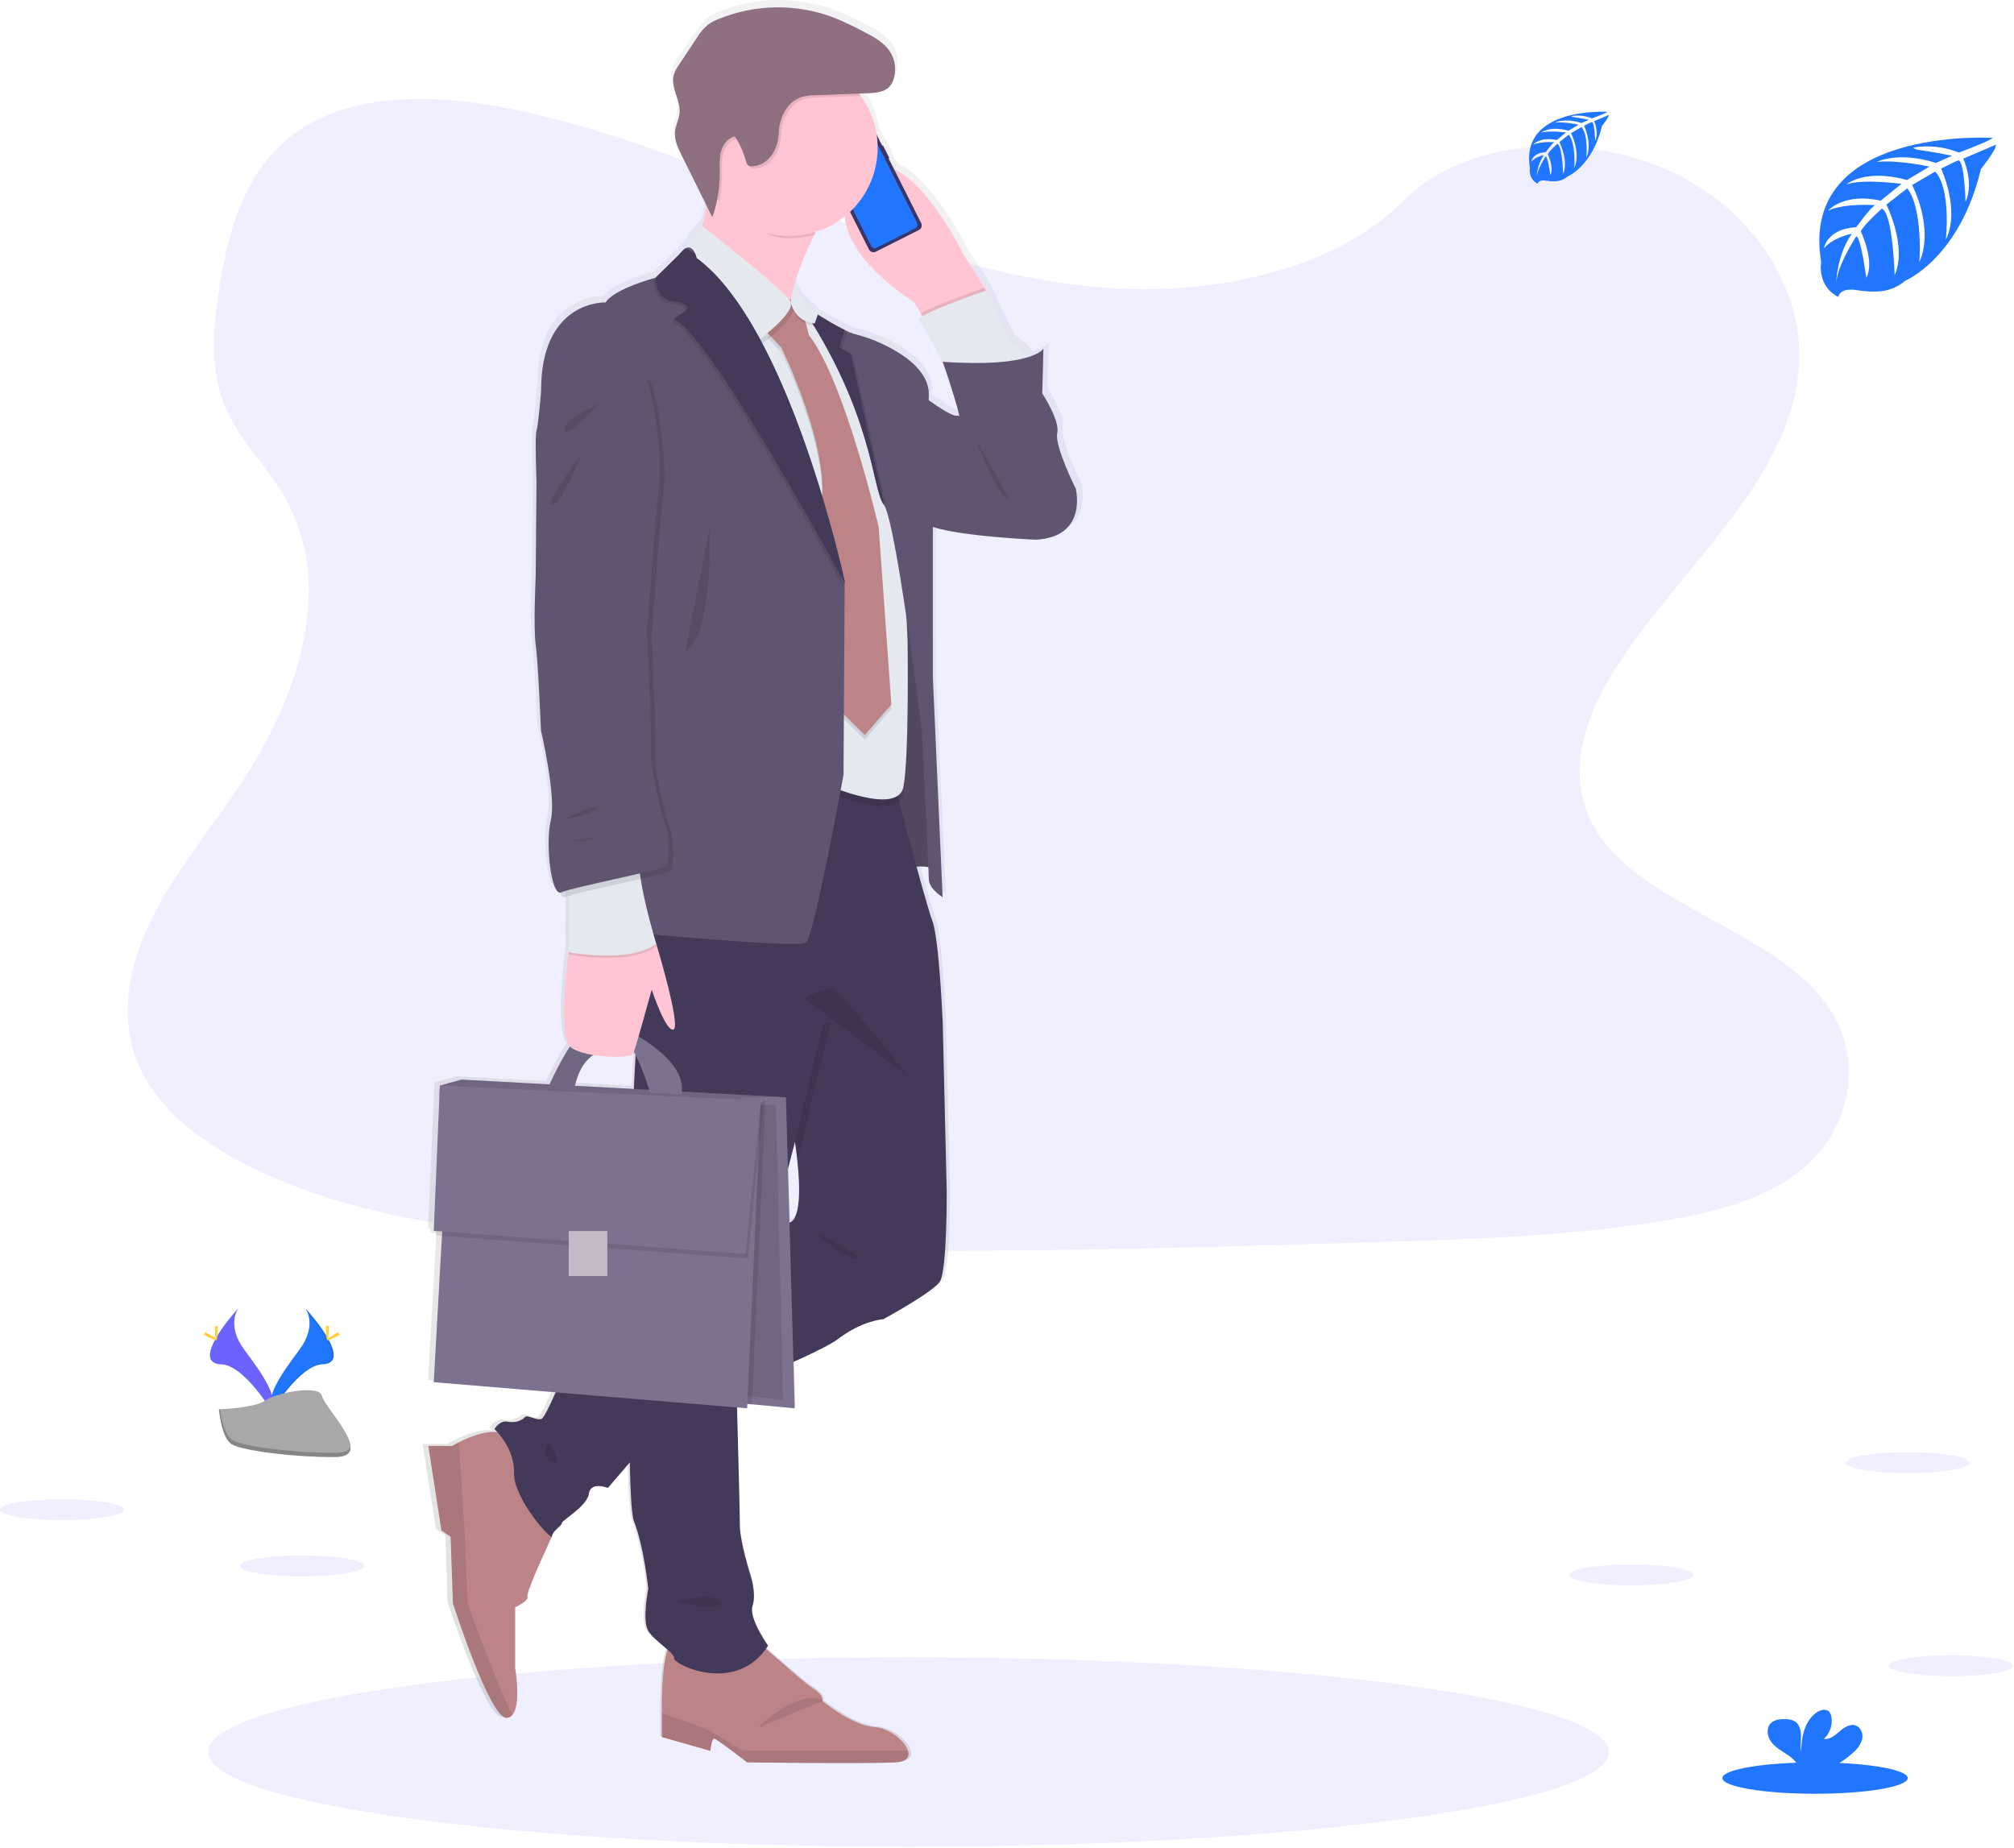 <svg width="874" height="802" viewBox="0 0 874 802" fill="none" xmlns="http://www.w3.org/2000/svg">
<g clip-path="url(#clip0)">
<path opacity="0.1" d="M489.35 125.35C441.47 123.69 395.87 108.24 352.35 91.35C308.83 74.46 265.65 55.72 218.92 46.72C188.86 40.96 154.49 40.14 130.27 56.25C106.97 71.76 99.43 98.53 95.39 123.37C92.39 142.06 90.55 161.73 98.9 179.22C104.69 191.37 114.98 201.58 122.09 213.22C146.85 253.7 129.35 303.62 102.52 343.15C89.94 361.69 75.34 379.38 65.63 399.15C55.92 418.92 51.42 441.5 59.92 461.64C68.34 481.64 88.41 496.58 110.15 507.13C154.31 528.54 206.34 534.67 257.08 538.13C369.4 545.81 482.31 542.49 594.93 539.13C636.6 537.89 678.46 536.64 719.46 530.2C742.23 526.62 765.74 520.94 782.27 507.2C803.27 489.79 808.45 460.32 794.39 438.49C770.8 401.88 705.6 392.78 689.11 353.49C680.04 331.86 689.36 307.77 702.54 287.72C730.83 244.72 778.24 206.94 780.74 157.72C782.46 123.95 759.66 90.12 724.42 74.13C687.48 57.38 636.25 59.49 609 87.22C580.94 115.84 531.62 126.82 489.35 125.35Z" fill="#6C63FF"/>
<path opacity="0.1" d="M394.25 801.44C562.128 801.44 698.22 783.03 698.22 760.32C698.22 737.61 562.128 719.2 394.25 719.2C226.372 719.2 90.28 737.61 90.28 760.32C90.28 783.03 226.372 801.44 394.25 801.44Z" fill="#6C63FF"/>
<path d="M469.27 209.6C469.27 209.6 459.86 191.03 461.13 185.51C462.4 179.99 454.51 168.2 454.51 168.2L455.02 148.64C455.02 148.64 453.93 150.64 448.25 152.39C447.77 151.76 447.25 151.14 446.71 150.55C444.653 148.408 442.366 146.5 439.89 144.86L429.89 123.28L420.22 108.47C420.22 108.47 404.97 77.47 389.22 70.63L386.74 65.78C386.822 65.732 386.882 65.655 386.91 65.564C386.938 65.473 386.931 65.376 386.89 65.29L384.37 60.36C384.325 60.275 384.25 60.209 384.16 60.176C384.069 60.143 383.97 60.144 383.88 60.18L381.47 55.46C380.55 49.343 378.146 43.545 374.47 38.57C374.22 38.22 373.95 37.9 373.69 37.57L377.61 37.43C381.05 37.3 384.89 37 387.2 34.43C388.028 33.472 388.639 32.346 388.99 31.13C389.287 30.177 389.482 29.195 389.57 28.2C389.57 28.05 389.57 27.9 389.57 27.76C389.57 27.42 389.57 27.087 389.57 26.76C389.57 26.49 389.57 26.23 389.57 25.96C389.57 25.69 389.57 25.53 389.57 25.32C389.57 25.11 389.46 24.63 389.4 24.32C389.4 24.19 389.4 24.06 389.32 23.93C389.237 23.538 389.133 23.151 389.01 22.77C388.981 22.695 388.957 22.618 388.94 22.54C388.8 22.14 388.65 21.74 388.48 21.35C388.453 21.299 388.429 21.245 388.41 21.19C388.23 20.8 388.03 20.42 387.82 20.05L387.76 19.93C387.686 19.775 387.603 19.624 387.51 19.48C384.8 15.22 380.04 12.73 375.51 10.48C371.283 8.257 366.944 6.255 362.51 4.48C346.024 -1.702 327.815 -1.445 311.51 5.2C309.9 5.81 308.374 6.623 306.97 7.62C305.013 9.276 303.341 11.242 302.02 13.44L294.27 24.89C293.187 26.283 292.339 27.843 291.76 29.51C290.31 34.95 294.86 40.4 294.35 46.01C294.09 48.8 292.59 51.36 292.3 54.15C291.93 57.75 293.6 61.22 295.23 64.47L306.32 86.47C305.73 89.36 305.08 92.32 304.37 95.18C299.26 100.46 297.54 103.34 297.07 104.9L296.92 104.98C295.908 105.634 295.037 106.484 294.36 107.48L283.82 117.72C283.82 117.72 265.5 122.48 261.69 128.51C261.69 128.51 232.94 127.25 233.19 167.4C233.19 167.4 231.92 182.46 231.19 184.47C230.46 186.48 231.19 206.8 231.19 206.8L230.85 247.96C230.85 247.96 229.75 269.79 230.85 277.57C231.95 285.35 233.22 314.96 233.22 314.96C233.22 314.96 240.09 343.82 237.55 354.11C235.11 363.96 237.55 385.5 241.55 385.59C242.31 387.16 243.18 387.93 244.13 387.49C244.544 387.311 244.968 387.157 245.4 387.03V411.62C245.4 411.62 240.45 446.07 246 452.62C242.32 457.86 238 466.8 236.9 469.15L198 467.06L193.05 468.45L188.51 469.72L185.76 532.99L186.86 533.07L186.78 535L189.38 535.19L185.76 598.91L239.61 603.34C237.24 608.65 234.49 614.34 233.42 614.89C231.42 615.89 227.06 612.89 226.04 614.13C225.02 615.37 221.97 616.89 218.41 616.13C214.85 615.37 212.56 619.39 212.56 619.39C212.56 619.39 213.08 619.85 213.86 620.7C208.08 620 200.77 623.1 196.8 625.1C195.02 626 193.91 626.67 193.91 626.67H183.41L189.18 663.48L193.25 666.26L194.25 695.26C194.25 695.26 210.53 745.45 217.99 745.12C218.474 745.103 218.949 744.981 219.383 744.764C219.816 744.546 220.197 744.238 220.5 743.86C224.5 739.24 221.73 723.37 221.73 723.37V696.95C221.73 696.95 227.83 694.27 227.15 692.26C226.47 690.25 236.99 668.26 237.93 666.26C237.957 666.243 237.979 666.22 237.993 666.191C238.007 666.163 238.013 666.131 238.01 666.1C238.01 663.84 242.59 661.33 242.33 660.33C242.07 659.33 253.53 653.05 254.33 647.53C255.13 642.01 262.72 645.02 262.72 645.02L272.38 633.92C272.67 647.45 273.22 656.92 274.17 659.32C278.75 670.87 280.53 688.94 280.53 688.94C280.53 688.94 277.73 702.74 280.53 707.26C282.25 710.02 286.25 712.98 289.03 715.43C286.14 724.19 286.55 742.81 286.55 742.81V753.51L307.92 759.51C307.92 759.51 308.59 754.16 309.61 754.16C310.63 754.16 324.2 764.53 324.2 764.53C324.2 764.53 376.44 765.2 389.66 764.53C394.66 764.28 396.02 762.13 395.25 759.53C393.98 755.2 386.85 749.59 380.51 749.16C370.33 748.49 357.44 737.79 357.44 737.79C357.44 737.79 358.44 735.44 353.03 732.1C349.29 729.8 338.94 720.49 332.54 715.04C332.84 714.63 333.15 714.22 333.44 713.78C333.44 713.78 324.79 701.78 326.58 696.46C328.37 691.14 325.81 683.46 325.81 683.46C325.81 683.46 320.98 668.65 320.98 661.12C320.98 656.35 320.26 629.22 319.74 609.98L324.2 610.35L324.29 608.43L326.29 608.61L345.2 610.35L344.62 590.14C353.73 586.14 361.31 582.43 364.45 580.06C375.13 572.06 384.29 571.53 384.29 571.53C384.29 571.53 405.91 559.99 409.22 555.22C412.53 550.45 412.22 515.82 412.22 515.82L410.44 441.6V441.54C410.44 441.54 408.92 405.66 405.86 397.88C404.74 395 401.97 385.4 398.94 374.44C400.682 374.261 402.44 374.335 404.16 374.66C404.27 377.34 404.34 379.18 404.34 379.81C404.34 384.07 410.44 387.69 410.44 387.69L406.12 291.69V226.38C419.44 230.62 451.65 231.94 451.65 231.94C474.86 230.72 469.27 209.6 469.27 209.6ZM343.63 127.12H343.56C344.033 124.603 344.651 122.116 345.41 119.67L343.63 127.12ZM256.21 456.39C264.1 457.69 273.21 457.31 273.9 455.78C273.97 455.63 274.06 455.36 274.18 455.01C274.43 455.45 274.67 455.9 274.92 456.36L274.15 470.84V471.17L248.15 469.77C249.97 462.02 253.41 458.24 256.21 456.39ZM342.88 529.45L342.21 506C343.37 501.68 344.41 497.76 345.3 494.4C345.7 497.19 346.04 499.76 346.3 502.13C348.76 524.38 345.13 528.72 342.88 529.45ZM416.88 177.87C415.39 178.44 409.72 174.87 404.34 171.17C404.34 170.49 404.39 169.82 404.42 169.17C405.18 153.86 380.25 144.33 372.62 142.57C370.768 142.092 368.972 141.422 367.26 140.57C363.195 138.556 359.242 136.323 355.42 133.88L355.52 133.59C355.52 133.59 345.68 127.36 345.47 119.59C347.712 112.523 350.542 105.655 353.93 99.06C354.12 98.67 354.33 98.26 354.53 97.87C359.18 96.424 363.521 94.124 367.33 91.09C368.86 111.09 397.8 128.3 397.8 128.3L400.89 133.3L401.62 134.48C400.06 135.4 399.31 136.14 399.84 136.57C402.04 138.33 407.36 148.29 409.56 152.5C410.16 153.64 410.56 154.35 410.56 154.35C410.56 154.35 415.29 167.22 418 177.99C417.64 177.84 417.244 177.798 416.86 177.87H416.88Z" fill="url(#paint0_linear)"/>
<path d="M428.06 126L427.72 126.45L426.56 128L404.31 143.72L399.59 135.96L396.59 130.96C396.59 130.96 352.24 104.36 371.31 78.72C390.38 53.08 418.56 111.22 418.56 111.22L428.06 126Z" fill="#FFC5D3"/>
<path d="M383.311 63.362C383.216 63.175 382.988 63.099 382.801 63.194C382.613 63.288 382.538 63.517 382.632 63.704L385.106 68.616C385.2 68.804 385.429 68.879 385.616 68.785C385.804 68.691 385.879 68.462 385.785 68.275L383.311 63.362Z" fill="#3A3768"/>
<path d="M357.92 70.23L357.911 70.235C357.807 70.287 357.766 70.413 357.818 70.517L358.555 71.982C358.608 72.085 358.734 72.127 358.837 72.075L358.846 72.07C358.95 72.018 358.992 71.892 358.939 71.788L358.202 70.323C358.15 70.22 358.023 70.178 357.92 70.23Z" fill="#3A3768"/>
<path d="M359.939 73.699C359.88 73.58 359.735 73.533 359.617 73.592C359.499 73.652 359.451 73.796 359.511 73.915L360.909 76.692C360.969 76.811 361.113 76.858 361.232 76.799C361.35 76.739 361.398 76.595 361.338 76.476L359.939 73.699Z" fill="#3A3768"/>
<path d="M362.096 78.022C362.039 77.909 361.901 77.863 361.787 77.92C361.674 77.977 361.628 78.115 361.685 78.229L363.106 81.051C363.164 81.165 363.302 81.21 363.415 81.153C363.529 81.096 363.574 80.958 363.517 80.844L362.096 78.022Z" fill="#3A3768"/>
<path d="M375.551 53.717L356.866 63.127C355.761 63.683 355.317 65.03 355.873 66.135L377.076 108.237C377.632 109.342 378.979 109.787 380.084 109.23L398.769 99.821C399.873 99.264 400.318 97.918 399.762 96.813L378.559 54.71C378.002 53.605 376.655 53.161 375.551 53.717Z" fill="#3A3768"/>
<path d="M373.16 56.39C373.053 56.443 372.957 56.517 372.879 56.607C372.801 56.698 372.741 56.803 372.704 56.916C372.667 57.03 372.653 57.15 372.662 57.269C372.672 57.388 372.705 57.504 372.76 57.61L372.84 57.78C372.895 57.887 372.928 58.004 372.938 58.124C372.948 58.243 372.934 58.364 372.897 58.478C372.859 58.593 372.8 58.699 372.721 58.79C372.643 58.881 372.547 58.956 372.44 59.01L362.82 63.85C362.714 63.905 362.598 63.938 362.479 63.948C362.36 63.957 362.24 63.943 362.126 63.906C362.013 63.869 361.908 63.809 361.817 63.731C361.727 63.653 361.653 63.557 361.6 63.45L361.51 63.28C361.457 63.173 361.383 63.078 361.293 62.999C361.203 62.92 361.098 62.86 360.985 62.822C360.872 62.784 360.752 62.769 360.633 62.777C360.513 62.785 360.397 62.817 360.29 62.87L358.42 63.82C358.215 63.921 358.032 64.062 357.882 64.234C357.732 64.406 357.618 64.607 357.546 64.824C357.475 65.04 357.447 65.269 357.465 65.497C357.482 65.725 357.546 65.947 357.65 66.15L378.09 106.72C378.3 107.131 378.663 107.442 379.102 107.587C379.54 107.731 380.017 107.696 380.43 107.49L397.21 99.04C397.621 98.83 397.932 98.467 398.076 98.028C398.221 97.59 398.186 97.113 397.98 96.7L377.53 56.11C377.427 55.906 377.285 55.724 377.112 55.574C376.938 55.425 376.737 55.311 376.52 55.24C376.302 55.168 376.073 55.14 375.845 55.157C375.617 55.175 375.394 55.237 375.19 55.34L373.16 56.39Z" fill="#2176FF"/>
<path d="M367.57 59.462L365.042 60.735C364.864 60.825 364.793 61.041 364.882 61.219C364.972 61.396 365.188 61.468 365.366 61.379L367.893 60.106C368.071 60.016 368.142 59.8 368.053 59.622C367.964 59.445 367.747 59.373 367.57 59.462Z" fill="#E6E8EC"/>
<path d="M368.88 59.58C369.106 59.58 369.29 59.396 369.29 59.17C369.29 58.944 369.106 58.76 368.88 58.76C368.654 58.76 368.47 58.944 368.47 59.17C368.47 59.396 368.654 59.58 368.88 59.58Z" fill="#E6E8EC"/>
<path d="M387.56 212L381.31 379.72C381.31 379.72 402.31 372.72 405.56 377.97C408.81 383.22 402.06 293.97 402.06 293.97L387.56 212Z" fill="#5F5570"/>
<path opacity="0.15" d="M387.56 212L381.31 379.72C381.31 379.72 402.31 372.72 405.56 377.97C408.81 383.22 402.06 293.97 402.06 293.97L387.56 212Z" fill="black"/>
<path d="M388.56 764.83C375.56 765.5 324.23 764.83 324.23 764.83C324.23 764.83 310.89 754.5 309.89 754.5C308.89 754.5 308.23 759.83 308.23 759.83L287.23 753.83V743.17C287.23 743.17 286.56 712.82 292.89 711.5C299.22 710.18 327.23 711.5 327.23 711.5C328.23 711.17 347.23 729.17 352.56 732.5C357.89 735.83 356.89 738.17 356.89 738.17C356.89 738.17 369.56 748.83 379.56 749.5C385.79 749.92 392.8 755.5 394.05 759.83C394.81 762.44 393.46 764.58 388.56 764.83Z" fill="#BC8487"/>
<path opacity="0.1" d="M388.56 764.83C375.56 765.5 324.23 764.83 324.23 764.83C324.23 764.83 310.89 754.5 309.89 754.5C308.89 754.5 308.23 759.83 308.23 759.83L287.23 753.83V743.38L306.89 750.5L322.56 759.83H394.05C394.81 762.44 393.46 764.58 388.56 764.83Z" fill="black"/>
<g opacity="0.1">
<path d="M330.19 749.17C330.19 749.17 346.19 733.84 356.89 738.17Z" fill="black"/>
<path d="M330.19 749.17C330.19 749.17 346.19 733.84 356.89 738.17" stroke="black" stroke-miterlimit="10"/>
</g>
<path d="M228.89 692.83C229.56 694.83 223.56 697.5 223.56 697.5V723.83C223.56 723.83 226.28 739.64 222.35 744.25C222.055 744.624 221.682 744.93 221.257 745.145C220.833 745.361 220.366 745.482 219.89 745.5C212.56 745.83 196.56 695.83 196.56 695.83L195.56 666.94L191.56 664.17L185.89 627.5H196.23C196.23 627.5 197.32 626.83 199.07 625.93C204.07 623.38 214.54 618.93 220.23 623.17L239.56 666.72C239.56 666.72 228.23 690.83 228.89 692.83Z" fill="#BC8487"/>
<path opacity="0.1" d="M222.35 744.25C222.055 744.624 221.682 744.929 221.257 745.145C220.833 745.361 220.366 745.482 219.89 745.5C212.56 745.83 196.56 695.83 196.56 695.83L195.56 666.94L191.56 664.17L185.89 627.5H196.23C196.23 627.5 197.32 626.83 199.07 625.93L201.56 663.5L202.89 695.83C202.89 695.83 215.45 731.03 222.35 744.25Z" fill="black"/>
<path d="M407.81 556.25C404.56 561 383.31 572.5 383.31 572.5C383.31 572.5 374.31 573 363.81 581C358.38 585.14 339.51 593.35 322.56 600.32C306.73 606.83 292.56 612.25 292.56 612.25L276.24 631.25L263.81 645.72C263.81 645.72 256.31 642.72 255.56 648.22C254.81 653.72 243.56 659.97 243.81 660.97C244.06 661.97 239.56 664.47 239.56 666.72C239.56 668.97 222.81 650.47 223.06 639.22C223.31 627.97 214.56 620.22 214.56 620.22C214.56 620.22 216.81 616.22 220.31 616.97C223.81 617.72 226.81 616.22 227.81 614.97C228.81 613.72 233.06 616.72 235.06 615.72C237.06 614.72 245.06 594.97 245.06 594.97L276.23 574.06L338.23 532.5L341.09 530.58C341.09 530.58 349.34 534.36 345.99 503.39C345.34 497.39 344.25 490.1 342.59 481.22C332.34 426.47 369.09 420.22 369.09 420.22L401.34 430.97L409.09 442.97V443.03L410.84 516.97C410.84 516.97 411.06 551.5 407.81 556.25Z" fill="#433A59"/>
<path opacity="0.1" d="M322.31 591.25C322.31 591.25 322.41 594.8 322.56 600.32C306.73 606.83 292.56 612.25 292.56 612.25L276.24 631.25C275.97 615.5 276.03 595.04 276.24 574.07L338.24 532.51C330.57 560.94 322.31 591.25 322.31 591.25Z" fill="black"/>
<path opacity="0.1" d="M409.06 443V443.06L360.56 444C360.56 444 352.06 477.25 350.81 484.25C350.5 485.97 348.62 493.32 345.96 503.42C345.31 497.42 344.22 490.13 342.56 481.25C332.31 426.5 369.06 420.25 369.06 420.25L401.31 431L409.06 443Z" fill="black"/>
<path d="M281.31 352.25L275.06 472.25C275.06 472.25 270.56 648.5 275.06 660C279.56 671.5 281.31 689.5 281.31 689.5C281.31 689.5 278.56 703.25 281.31 707.75C284.06 712.25 292.81 717.25 292.56 719.75C292.31 722.25 319.31 735.75 333.31 714.25C333.31 714.25 324.81 702.25 326.56 697C328.31 691.75 325.81 684 325.81 684C325.81 684 321.06 669.25 321.06 661.72C321.06 654.19 319.31 591.22 319.31 591.22C319.31 591.22 346.56 491.22 347.81 484.22C349.06 477.22 357.56 443.97 357.56 443.97L409.06 442.97C409.06 442.97 407.56 407.22 404.56 399.47C401.56 391.72 386.81 334.97 386.81 334.97L281.31 352.25Z" fill="#433A59"/>
<path d="M195.36 469.89L190.89 471.17L190.71 475.59L324.73 477.32V475.58L195.36 469.89Z" fill="#7B728F"/>
<path d="M353.44 101.87C333.94 141.42 346.05 149.69 347.98 150.71C343.85 148.79 290.17 123.57 297.23 117.17C301.82 113 305.75 94.86 308.06 81.86C309.43 74.1 310.23 68.17 310.23 68.17L366.56 78.5C361.1 87.3 356.76 95.05 353.44 101.87Z" fill="#FFC5D3"/>
<path opacity="0.1" d="M427.76 126.45L426.6 128L404.31 143.72L399.59 135.96C406.46 131.96 427.06 124.96 427.06 124.96L427.76 126.45Z" fill="black"/>
<path d="M448.31 162.5C446.31 169.5 412.56 162.5 412.56 162.5L409.06 157C409.06 157 408.71 156.3 408.12 155.16C405.96 150.97 400.73 141.05 398.57 139.29C395.82 137.04 428.07 126.04 428.07 126.04L437.95 147.54C440.385 149.177 442.632 151.079 444.65 153.21C447.15 155.92 449.22 159.31 448.31 162.5Z" fill="#E5E8EF"/>
<path d="M392.31 165.72C392.31 165.72 412.31 181.5 415.31 180.36C418.31 179.22 466.81 211.97 466.81 211.97C466.81 211.97 472.31 232.97 449.56 234.22C449.56 234.22 401.31 232.22 399.31 225.22C397.31 218.22 392.31 165.72 392.31 165.72Z" fill="#5F5570"/>
<path opacity="0.1" d="M337.81 134L316.06 156.5L346.56 350.5L358.56 343.5C358.56 343.5 389.56 357.25 392.06 344.5C394.56 331.75 393.87 281.5 393.87 281.5L389.81 190.72C389.81 190.72 375.56 158.97 375.56 157.97C375.56 156.97 355.01 141.47 355.01 141.47L345.31 133.97L337.81 134Z" fill="black"/>
<path d="M337.81 131L316.06 153.5L346.56 347.5L358.56 340.5C358.56 340.5 389.56 354.25 392.06 341.5C394.56 328.75 393.87 278.5 393.87 278.5L389.81 187.72C389.81 187.72 375.56 155.97 375.56 154.97C375.56 153.97 355.01 138.47 355.01 138.47L345.31 130.97L337.81 131Z" fill="#E5E8EF"/>
<path opacity="0.1" d="M339.06 134.25L333.06 146.5L339.06 152.83C339.06 152.83 360.56 196.25 356.31 222L360.81 306.75L375.31 321L386.81 307.72L381.31 230.72C381.31 230.72 366.56 167.22 351.06 147.47L346.56 129.97L339.06 134.25Z" fill="black"/>
<path d="M339.06 132.25L333.06 144.5L339.06 150.83C339.06 150.83 360.56 194.25 356.31 220L360.81 304.75L375.31 319L386.81 305.72L381.31 228.72C381.31 228.72 366.56 165.22 351.06 145.47L346.56 127.97L339.06 132.25Z" fill="#BC8487"/>
<path opacity="0.1" d="M366.56 78.5C361.1 87.3 356.8 95.05 353.44 101.87C349.901 102.914 346.23 103.442 342.54 103.44C330.18 103.44 323.06 94.89 316.06 85.81C314.46 83.75 309.2 84.23 308.06 81.81C309.43 74.05 310.23 68.12 310.23 68.12L366.56 78.5Z" fill="black"/>
<path d="M380.87 64.1C380.869 73.229 377.611 82.057 371.681 88.998C365.751 95.938 357.539 100.534 348.522 101.958C339.505 103.383 330.276 101.543 322.495 96.769C314.714 91.995 308.892 84.601 306.078 75.917C303.263 67.233 303.64 57.83 307.14 49.399C310.641 40.968 317.036 34.064 325.174 29.928C333.311 25.792 342.658 24.696 351.532 26.838C360.406 28.979 368.224 34.218 373.58 41.61C378.319 48.151 380.87 56.023 380.87 64.1V64.1Z" fill="#FFC5D3"/>
<path opacity="0.1" d="M330.31 149.5L298.81 111.5C298.81 111.5 295.9 110.33 305.73 100.04C305.73 100.04 341.83 128.18 344.07 132.96C346.31 137.74 330.31 149.5 330.31 149.5Z" fill="black"/>
<path d="M329.31 147.5L297.81 109.5C297.81 109.5 294.9 108.33 304.73 98.04C304.73 98.04 340.83 126.18 343.07 130.96C345.31 135.74 329.31 147.5 329.31 147.5Z" fill="#E5E8EF"/>
<path d="M409.06 389.35C409.06 389.35 403.06 385.75 403.06 381.5C403.06 377.25 400.06 317.25 400.06 317.25C400.06 317.25 395.66 281.44 391.06 252.98C388.36 236.21 385.59 221.98 383.63 219.16L383.55 219.04C378.3 212.29 379.3 179.29 346.55 131.04C346.99 131.34 358.28 139.26 366.55 143.24C368.233 144.086 369.999 144.756 371.82 145.24C379.32 146.99 403.82 156.49 403.07 171.74C402.32 186.99 404.82 221.99 404.82 221.99V293.72L409.06 389.35Z" fill="#5F5570"/>
<path d="M409.06 157C409.06 157 419.56 186 418.06 193.25C416.56 200.5 442.31 229 442.31 229L466.81 212C466.81 212 457.56 193.5 458.81 188C460.06 182.5 452.31 170.75 452.31 170.75L452.81 151.27C452.81 151.27 448.31 159.72 409.06 157Z" fill="#5F5570"/>
<path opacity="0.1" d="M373.58 41.61L354.58 42.33C352.724 42.318 350.875 42.55 349.08 43.02C342.29 45.11 339.16 52.33 338.91 58.82C338.66 65.31 334.91 72.58 327.64 73.15C326.916 73.273 326.173 73.108 325.57 72.69C325.109 72.199 324.803 71.584 324.69 70.92C323.647 67.138 322.035 63.537 319.91 60.24C316.91 60.78 314.69 63.63 313.91 66.61C313.13 69.59 313.34 72.73 313.35 75.82C313.359 79.744 312.98 83.66 312.22 87.51C309.12 83.486 306.851 78.885 305.544 73.976C304.238 69.067 303.92 63.947 304.61 58.914C305.3 53.882 306.983 49.036 309.562 44.659C312.141 40.283 315.564 36.463 319.633 33.421C323.701 30.379 328.334 28.176 333.261 26.94C338.188 25.704 343.312 25.46 348.335 26.223C353.357 26.985 358.178 28.737 362.517 31.379C366.856 34.02 370.627 37.498 373.61 41.61H373.58Z" fill="black"/>
<path d="M348.09 42.02C349.885 41.55 351.734 41.318 353.59 41.33L376.66 40.47C380.04 40.34 383.81 40.04 386.08 37.53C386.895 36.572 387.495 35.45 387.84 34.24C388.434 32.307 388.608 30.27 388.351 28.264C388.094 26.258 387.412 24.331 386.35 22.61C383.68 18.36 379 15.89 374.54 13.61C370.389 11.392 366.127 9.39 361.77 7.61C345.587 1.464 327.67 1.722 311.67 8.33C310.089 8.937 308.591 9.74 307.21 10.72C305.282 12.372 303.639 14.332 302.35 16.52L294.76 27.96C293.713 29.357 292.905 30.918 292.37 32.58C290.94 38.01 295.37 43.44 294.91 49.03C294.65 51.81 293.18 54.36 292.91 57.14C292.55 60.73 294.19 64.14 295.8 67.41L309.14 94.32C311.294 88.045 312.386 81.454 312.37 74.82C312.37 71.73 312.11 68.59 312.93 65.61C313.75 62.63 315.93 59.78 318.93 59.24C321.061 62.536 322.676 66.137 323.72 69.92C323.83 70.585 324.137 71.201 324.6 71.69C325.203 72.109 325.946 72.274 326.67 72.15C333.98 71.58 337.67 64.38 337.94 57.82C338.21 51.26 341.3 44.11 348.09 42.02Z" fill="#8F7080"/>
<path d="M190.89 471.17L200.23 468.5L341.06 476.17L325.56 478.17L190.89 471.17Z" fill="#7B728F"/>
<path opacity="0.1" d="M190.89 471.17L200.23 468.5L341.06 476.17L325.56 478.17L190.89 471.17Z" fill="black"/>
<path d="M344.89 611.17L326.31 609.44L319.79 608.84V505.5L321.51 481.51L321.89 476.17H341.06L344.89 611.17Z" fill="#7B728F"/>
<path opacity="0.1" d="M339.81 607.5L324.99 605.86L319.79 605.29V507.31L321.16 484.57L321.46 479.5H336.75L339.81 607.5Z" fill="black"/>
<path d="M238.18 471.17C238.18 471.17 247.43 450.88 251.31 450.25C255.19 449.62 262.31 450.25 262.31 450.25L261.68 456.13C261.68 456.13 252.18 456.88 249.18 472.75L238.18 471.17Z" fill="#7B728F"/>
<path opacity="0.1" d="M238.18 471.17C238.18 471.17 247.43 450.88 251.31 450.25C255.19 449.62 262.31 450.25 262.31 450.25L261.68 456.13C261.68 456.13 252.18 456.88 249.18 472.75L238.18 471.17Z" fill="black"/>
<path d="M274.06 448.13C274.06 448.13 298.93 460.5 295.68 475L282.18 474.25C282.18 474.25 275.68 452.63 270.56 451.5C265.44 450.37 274.06 448.13 274.06 448.13Z" fill="#7B728F"/>
<path d="M366.56 252.25V252.98L366.06 336.25C366.06 336.25 353.31 406.25 349.81 409C346.31 411.75 269.56 404.25 269.56 404.25L234.81 170C234.56 130 262.81 131.25 262.81 131.25C266.56 125.25 284.56 120.5 284.56 120.5L294.56 110.75L294.88 110.3C295.544 109.309 296.401 108.463 297.4 107.81V107.81C299.46 106.62 300.77 108.19 301.52 109.74C301.858 110.468 302.119 111.228 302.3 112.01C342.81 141.72 366.56 252.25 366.56 252.25Z" fill="#5F5570"/>
<path opacity="0.1" d="M365.56 253.25V253.98C352.99 230.98 304.56 143.84 291.31 139.5L296.41 136C296.41 136 299.81 134 293.56 132C293.56 132 283.81 133.25 283.56 121.5L293.88 111.3L296.4 108.81L300.52 110.74C300.858 111.468 301.119 112.229 301.3 113.01C341.81 142.72 365.56 253.25 365.56 253.25Z" fill="black"/>
<path d="M366.56 252.25V252.98C353.99 229.98 305.56 142.84 292.31 138.5L297.41 135C297.41 135 300.81 133 294.56 131C294.56 131 284.81 132.25 284.56 120.5L294.88 110.3L297.4 107.81L301.52 109.74C301.858 110.468 302.119 111.229 302.3 112.01C342.81 141.72 366.56 252.25 366.56 252.25Z" fill="#433A59"/>
<path opacity="0.1" d="M384.64 220.12L384.56 220C379.31 213.25 380.31 180.25 347.56 132C348 132.3 359.29 140.22 367.56 144.2L365.25 151.82L370.25 154.49L384.64 220.12Z" fill="black"/>
<path d="M383.64 219.12L383.56 219C378.31 212.25 379.31 179.25 346.56 131C347 131.3 358.29 139.22 366.56 143.2L364.25 150.82L369.25 153.49L383.64 219.12Z" fill="#433A59"/>
<path opacity="0.1" d="M345.12 123.3L343.07 131.96C343.07 131.96 344.57 140.63 353.56 141.38L355.01 137.25C355.01 137.25 345.31 131.03 345.12 123.3Z" fill="black"/>
<path d="M345.12 122.3L343.07 130.96C343.07 130.96 344.57 139.63 353.56 140.38L355.01 136.25C355.01 136.25 345.31 130.03 345.12 122.3Z" fill="#E5E8EF"/>
<path opacity="0.1" d="M332.19 477.57L326.31 609.44L319.79 608.84V505.5L321.51 481.51L332.19 477.57Z" fill="black"/>
<path d="M192.23 528.5L188.23 599.83L324.23 611.17L330.19 477.57L192.23 528.5Z" fill="#7B728F"/>
<path opacity="0.1" d="M189.23 536.17L191.89 473.17L331.19 479.57L324.56 546.17L189.23 536.17Z" fill="black"/>
<path d="M188.23 534.17L190.89 471.17L330.19 477.57L323.56 544.17L188.23 534.17Z" fill="#7B728F"/>
<path d="M263.56 534.25H246.81V553.75H263.56V534.25Z" fill="#C3BBC8"/>
<path d="M249.31 406.5L246.81 413.25C246.81 413.25 241.56 450.25 248.06 454.75C254.56 459.25 273.81 459.5 274.81 457.25C275.81 455 282.81 429.5 282.81 429.5C282.81 429.5 289.06 448.25 292.31 446.75C295.56 445.25 284.81 409.61 284.81 409.61L249.31 406.5Z" fill="#FFC5D3"/>
<path opacity="0.1" d="M246.81 378.5V414.25C246.81 414.25 273.31 419.25 284.81 410.61C284.81 410.61 274.06 376 278.06 367.25C282.06 358.5 246.81 378.5 246.81 378.5Z" fill="black"/>
<path d="M246.81 377.5V413.25C246.81 413.25 273.31 418.25 284.81 409.61C284.81 409.61 274.06 375 278.06 366.25C282.06 357.5 246.81 377.5 246.81 377.5Z" fill="#E5E8EF"/>
<path opacity="0.1" d="M243.81 168.25L236.81 172C236.81 172 235.56 187 234.81 189C234.06 191 234.81 211.25 234.81 211.25L234.47 252.25C234.47 252.25 233.39 274 234.47 281.75C235.55 289.5 236.76 319 236.76 319C236.76 319 243.52 347.75 241.02 358C238.52 368.25 241.27 391.25 245.52 389.25C249.77 387.25 289.02 379.5 291.02 378C293.02 376.5 292.02 362.5 291.02 360.75C290.02 359 284.02 335.25 284.52 329.75C285.02 324.25 282.77 276 282.77 276C282.77 276 286.52 224.5 288.02 212.5C289.52 200.5 285.02 165.25 281.02 164.75C277.02 164.25 265.31 137 243.81 168.25Z" fill="black"/>
<path d="M241.81 166.25L234.81 170C234.81 170 233.56 185 232.81 187C232.06 189 232.81 209.25 232.81 209.25L232.47 250.25C232.47 250.25 231.39 272 232.47 279.75C233.55 287.5 234.76 317 234.76 317C234.76 317 241.52 345.75 239.02 356C236.52 366.25 239.27 389.25 243.52 387.25C247.77 385.25 287.02 377.5 289.02 376C291.02 374.5 290.02 360.5 289.02 358.75C288.02 357 282.02 333.25 282.52 327.75C283.02 322.25 280.77 274 280.77 274C280.77 274 284.52 222.5 286.02 210.5C287.52 198.5 283.02 163.25 279.02 162.75C275.02 162.25 263.31 135 241.81 166.25Z" fill="#5F5570"/>
<g opacity="0.1">
<path opacity="0.1" d="M317.42 55.49C314.42 56.03 312.2 58.88 311.42 61.86C310.64 64.84 310.85 67.98 310.86 71.07C310.879 77.704 309.791 84.294 307.64 90.57L294.29 63.66C294.03 63.13 293.76 62.58 293.5 62.03C294.118 63.882 294.884 65.681 295.79 67.41L309.14 94.32C311.291 88.044 312.379 81.454 312.36 74.82C312.36 71.73 312.11 68.59 312.92 65.61C313.73 62.63 315.92 59.78 318.92 59.24C319.888 60.757 320.754 62.337 321.51 63.97C320.494 60.989 319.121 58.141 317.42 55.49V55.49Z" fill="black"/>
<path opacity="0.1" d="M386.59 23.04C387.177 25.5 387.094 28.073 386.35 30.49C386.002 31.7 385.398 32.822 384.58 33.78C382.31 36.29 378.58 36.59 375.16 36.72L352.1 37.58C350.241 37.568 348.389 37.8 346.59 38.27C339.81 40.36 336.67 47.58 336.42 54.07C336.17 60.56 332.42 67.83 325.15 68.4C324.426 68.523 323.684 68.358 323.08 67.94V67.94C323.31 68.59 323.53 69.25 323.72 69.94C323.823 70.605 324.126 71.222 324.59 71.71C325.194 72.128 325.936 72.293 326.66 72.17C333.98 71.6 337.66 64.4 337.93 57.84C338.2 51.28 341.32 44.13 348.1 42.04C349.899 41.57 351.751 41.338 353.61 41.35L376.67 40.49C380.05 40.36 383.82 40.06 386.09 37.55C386.908 36.592 387.511 35.47 387.86 34.26C388.427 32.402 388.607 30.448 388.388 28.518C388.17 26.588 387.558 24.724 386.59 23.04V23.04Z" fill="black"/>
</g>
<path opacity="0.1" d="M349.04 433.19C349.04 433.19 357.7 428.69 361.04 428.94C364.38 429.19 394.37 467.33 394.37 467.33L349.04 433.19Z" fill="black"/>
<path opacity="0.1" d="M260.21 175.07C260.21 175.07 244.38 181.83 244.8 186.5C245.22 191.17 260.21 175.07 260.21 175.07Z" fill="black"/>
<path opacity="0.1" d="M252.5 197.17C252.5 197.17 235.89 218.41 239.56 219.12C243.23 219.83 252.5 197.17 252.5 197.17Z" fill="black"/>
<path opacity="0.1" d="M308.06 229C308.06 229 309.58 276.5 297.4 282.5L308.06 229Z" fill="black"/>
<path opacity="0.1" d="M244.76 355.83C244.76 355.83 256.48 349.17 259.17 350.5C261.86 351.83 244.76 355.83 244.76 355.83Z" fill="black"/>
<path opacity="0.1" d="M246.81 365.04C246.81 365.04 254.21 365.57 257.72 364.04C261.23 362.51 246.81 365.04 246.81 365.04Z" fill="black"/>
<path opacity="0.1" d="M423.46 190.13C423.46 190.13 432.64 216.5 437.93 216.5Z" fill="black"/>
<path opacity="0.1" d="M292.92 695.17C292.92 695.17 310.14 690.5 312.68 695.17C315.22 699.84 292.92 695.17 292.92 695.17Z" fill="black"/>
<path opacity="0.1" d="M238.18 625.93C238.18 625.93 233.89 632.5 239.56 634.5C245.23 636.5 238.18 625.93 238.18 625.93Z" fill="black"/>
<path opacity="0.1" d="M352.56 534.25C352.56 534.25 365.56 545.83 371.7 546.17C377.84 546.51 352.56 534.25 352.56 534.25Z" fill="black"/>
<path d="M864.6 59.83C864.6 59.83 780.41 54.72 790.33 113.72C790.33 113.72 788.33 124.15 797.81 128.89C797.81 128.89 797.96 124.51 806.45 126C809.469 126.501 812.537 126.649 815.59 126.44C819.712 126.16 823.632 124.549 826.76 121.85C826.76 121.85 850.43 112.08 859.63 73.39C859.63 73.39 866.44 64.95 866.17 62.78L851.96 68.85C851.96 68.85 856.82 79.1 852.96 87.62C852.96 87.62 852.5 69.22 849.77 69.62C849.21 69.71 842.38 73.17 842.38 73.17C842.38 73.17 850.74 91.03 844.43 104C844.43 104 846.83 82 839.78 74.46L829.78 80.3C829.78 80.3 839.55 98.74 832.93 113.79C832.93 113.79 834.63 90.71 827.68 81.72L818.62 88.79C818.62 88.79 827.79 106.97 822.2 119.45C822.2 119.45 821.47 92.58 816.65 90.55C816.65 90.55 808.73 97.55 807.52 100.41C807.52 100.41 813.8 113.61 809.9 120.57C809.9 120.57 807.51 102.67 805.55 102.57C805.55 102.57 797.65 114.43 796.83 122.57C796.83 122.57 797.17 110.47 803.64 101.44C803.64 101.44 796 102.75 791.54 107.71C791.54 107.71 792.77 99.32 805.54 98.59C805.54 98.59 812.06 89.59 813.81 89.04C813.81 89.04 801.06 87.98 793.33 91.4C793.33 91.4 800.14 83.49 816.15 87.09L825.15 79.79C825.15 79.79 808.36 77.49 801.25 80.03C801.25 80.03 809.44 73.03 827.56 78.13L837.3 72.3C837.3 72.3 822.99 69.22 814.47 70.3C814.47 70.3 823.47 65.45 840.15 70.71L847.15 67.58C847.15 67.58 836.67 65.52 833.6 65.2C830.53 64.88 830.36 64.02 830.36 64.02C837.003 62.913 843.823 63.671 850.06 66.21C850.06 66.21 864.86 60.72 864.6 59.83Z" fill="#2176FF"/>
<path d="M697.49 48.52C697.49 48.52 659.49 46.23 663.93 72.89C663.93 72.89 663.04 77.6 667.31 79.74C667.31 79.74 667.38 77.74 671.21 78.43C672.577 78.665 673.967 78.732 675.35 78.63C677.197 78.492 678.95 77.763 680.35 76.55V76.55C680.35 76.55 691.04 72.13 695.2 54.65C695.2 54.65 698.28 50.84 698.2 49.86L691.76 52.6C691.76 52.6 693.95 57.23 692.23 61.08C692.23 61.08 692.02 52.77 690.78 52.96C690.53 52.96 687.45 54.57 687.45 54.57C687.45 54.57 691.22 62.64 688.37 68.5C688.37 68.5 689.46 58.56 686.27 55.15L681.76 57.79C681.76 57.79 686.17 66.12 683.18 72.92C683.18 72.92 683.95 62.49 680.81 58.43L676.72 61.63C676.72 61.63 680.86 69.84 678.33 75.48C678.33 75.48 678 63.34 675.83 62.42C675.83 62.42 672.25 65.58 671.7 66.88C671.7 66.88 674.54 72.88 672.78 75.99C672.78 75.99 671.7 67.9 670.78 67.86C670.78 67.86 667.21 73.22 666.84 76.86C667.013 73.465 668.075 70.175 669.92 67.32C667.859 67.708 665.957 68.692 664.45 70.15C664.45 70.15 665.01 66.36 670.8 66.03C670.8 66.03 673.75 61.96 674.54 61.72C674.54 61.72 668.78 61.23 665.28 62.78C665.28 62.78 668.36 59.21 675.59 60.78L679.59 57.48C679.59 57.48 672 56.48 668.79 57.59C668.79 57.59 672.49 54.43 680.67 56.73L685.08 54.1C685.08 54.1 678.61 52.71 674.76 53.21C674.76 53.21 678.82 51.02 686.37 53.39L689.51 51.98C689.51 51.98 684.78 51.05 683.39 50.9C682 50.75 681.93 50.37 681.93 50.37C684.932 49.877 688.012 50.223 690.83 51.37C690.83 51.37 697.61 48.94 697.49 48.52Z" fill="#2176FF"/>
<path opacity="0.1" d="M846.6 727.43C861.473 727.43 873.53 725.393 873.53 722.88C873.53 720.367 861.473 718.33 846.6 718.33C831.727 718.33 819.67 720.367 819.67 722.88C819.67 725.393 831.727 727.43 846.6 727.43Z" fill="#6C63FF"/>
<path opacity="0.1" d="M26.93 659.7C41.803 659.7 53.86 657.663 53.86 655.15C53.86 652.637 41.803 650.6 26.93 650.6C12.057 650.6 0 652.637 0 655.15C0 657.663 12.057 659.7 26.93 659.7Z" fill="#6C63FF"/>
<path opacity="0.1" d="M827.86 639.3C842.733 639.3 854.79 637.263 854.79 634.75C854.79 632.237 842.733 630.2 827.86 630.2C812.987 630.2 800.93 632.237 800.93 634.75C800.93 637.263 812.987 639.3 827.86 639.3Z" fill="#6C63FF"/>
<path opacity="0.1" d="M131.09 684.11C145.963 684.11 158.02 682.073 158.02 679.56C158.02 677.047 145.963 675.01 131.09 675.01C116.217 675.01 104.16 677.047 104.16 679.56C104.16 682.073 116.217 684.11 131.09 684.11Z" fill="#6C63FF"/>
<path opacity="0.1" d="M707.82 688.02C722.693 688.02 734.75 685.983 734.75 683.47C734.75 680.957 722.693 678.92 707.82 678.92C692.947 678.92 680.89 680.957 680.89 683.47C680.89 685.983 692.947 688.02 707.82 688.02Z" fill="#6C63FF"/>
<path d="M787.66 778.44C809.867 778.44 827.87 775.396 827.87 771.64C827.87 767.885 809.867 764.84 787.66 764.84C765.453 764.84 747.45 767.885 747.45 771.64C747.45 775.396 765.453 778.44 787.66 778.44Z" fill="#2176FF"/>
<path d="M804.28 760.52C806.112 759.025 807.448 757.01 808.11 754.74C808.61 752.44 807.63 749.74 805.43 748.85C802.97 747.91 800.34 749.61 798.35 751.33C796.36 753.05 794.07 755.02 791.46 754.66C792.803 753.443 793.809 751.899 794.378 750.178C794.948 748.457 795.062 746.618 794.71 744.84C794.593 744.103 794.278 743.412 793.8 742.84C792.44 741.38 789.96 742.01 788.33 743.16C783.13 746.82 781.68 753.88 781.65 760.24C781.13 757.94 781.57 755.55 781.55 753.24C781.53 750.93 780.9 748.24 778.91 747.02C777.682 746.36 776.303 746.033 774.91 746.07C772.57 745.99 769.97 746.22 768.38 747.93C766.38 750.05 766.91 753.62 768.63 755.93C770.35 758.24 772.98 759.73 775.4 761.35C777.338 762.501 778.99 764.077 780.23 765.96C780.382 766.218 780.502 766.493 780.59 766.78H795.25C798.528 765.109 801.565 763.003 804.28 760.52V760.52Z" fill="#2176FF"/>
<path d="M132.48 567.72C132.48 567.72 137.98 574.9 129.95 585.72C121.92 596.54 115.3 605.72 117.95 612.48C117.95 612.48 130.07 592.34 139.95 592.06C149.83 591.78 143.33 579.86 132.48 567.72Z" fill="#2176FF"/>
<path opacity="0.1" d="M132.48 567.72C132.961 568.411 133.339 569.169 133.6 569.97C143.22 581.27 148.35 591.82 139.1 592.09C130.49 592.33 120.16 607.73 117.68 611.62C117.762 611.921 117.858 612.218 117.97 612.51C117.97 612.51 130.09 592.37 139.97 592.09C149.85 591.81 143.33 579.86 132.48 567.72Z" fill="black"/>
<path d="M142.69 576.9C142.69 579.43 142.41 581.48 142.06 581.48C141.71 581.48 141.43 579.48 141.43 576.9C141.43 574.32 141.78 575.56 142.13 575.56C142.48 575.56 142.69 574.37 142.69 576.9Z" fill="#FFD037"/>
<path d="M146.2 579.92C143.98 581.13 142.04 581.86 141.88 581.56C141.72 581.26 143.37 580.02 145.59 578.81C147.81 577.6 146.94 578.48 147.1 578.81C147.26 579.14 148.42 578.72 146.2 579.92Z" fill="#FFD037"/>
<path d="M103.47 567.72C103.47 567.72 97.97 574.9 106 585.72C114.03 596.54 120.65 605.72 118 612.48C118 612.48 105.89 592.34 96 592.06C86.11 591.78 92.62 579.86 103.47 567.72Z" fill="#6C63FF"/>
<path opacity="0.1" d="M103.47 567.72C102.988 568.412 102.607 569.17 102.34 569.97C92.72 581.27 87.6 591.82 96.84 592.09C105.46 592.33 115.79 607.73 118.27 611.62C118.19 611.923 118.089 612.22 117.97 612.51C117.97 612.51 105.86 592.37 95.97 592.09C86.08 591.81 92.62 579.86 103.47 567.72Z" fill="#2176FF"/>
<path d="M93.25 576.9C93.25 579.43 93.54 581.48 93.89 581.48C94.24 581.48 94.52 579.48 94.52 576.9C94.52 574.32 94.17 575.56 93.82 575.56C93.47 575.56 93.25 574.37 93.25 576.9Z" fill="#FFD037"/>
<path d="M89.76 579.92C91.98 581.13 93.91 581.86 94.08 581.56C94.25 581.26 92.58 580.02 90.36 578.81C88.14 577.6 89.02 578.48 88.85 578.81C88.68 579.14 87.53 578.72 89.76 579.92Z" fill="#FFD037"/>
<path d="M95 611.6C95 611.6 110.36 611.13 115 607.83C119.64 604.53 138.63 600.6 139.77 605.89C140.91 611.18 162.86 632.18 145.52 632.32C128.18 632.46 105.22 629.62 100.6 626.8C95.98 623.98 95 611.6 95 611.6Z" fill="#A8A8A8"/>
<path opacity="0.2" d="M145.82 630.48C128.48 630.62 105.52 627.78 100.9 624.96C97.39 622.82 95.98 615.13 95.51 611.58H95C95 611.58 96 623.97 100.59 626.78C105.18 629.59 128.17 632.44 145.51 632.3C150.51 632.3 152.24 630.48 152.15 627.84C151.45 629.45 149.54 630.45 145.82 630.48Z" fill="black"/>
</g>
<defs>
<linearGradient id="paint0_linear" x1="326.64" y1="764.83" x2="326.64" y2="-2.83534e-05" gradientUnits="userSpaceOnUse">
<stop stop-color="#808080" stop-opacity="0.25"/>
<stop offset="0.54" stop-color="#808080" stop-opacity="0.12"/>
<stop offset="1" stop-color="#808080" stop-opacity="0.1"/>
</linearGradient>
<clipPath id="clip0">
<rect width="873.53" height="801.44" fill="white"/>
</clipPath>
</defs>
</svg>
